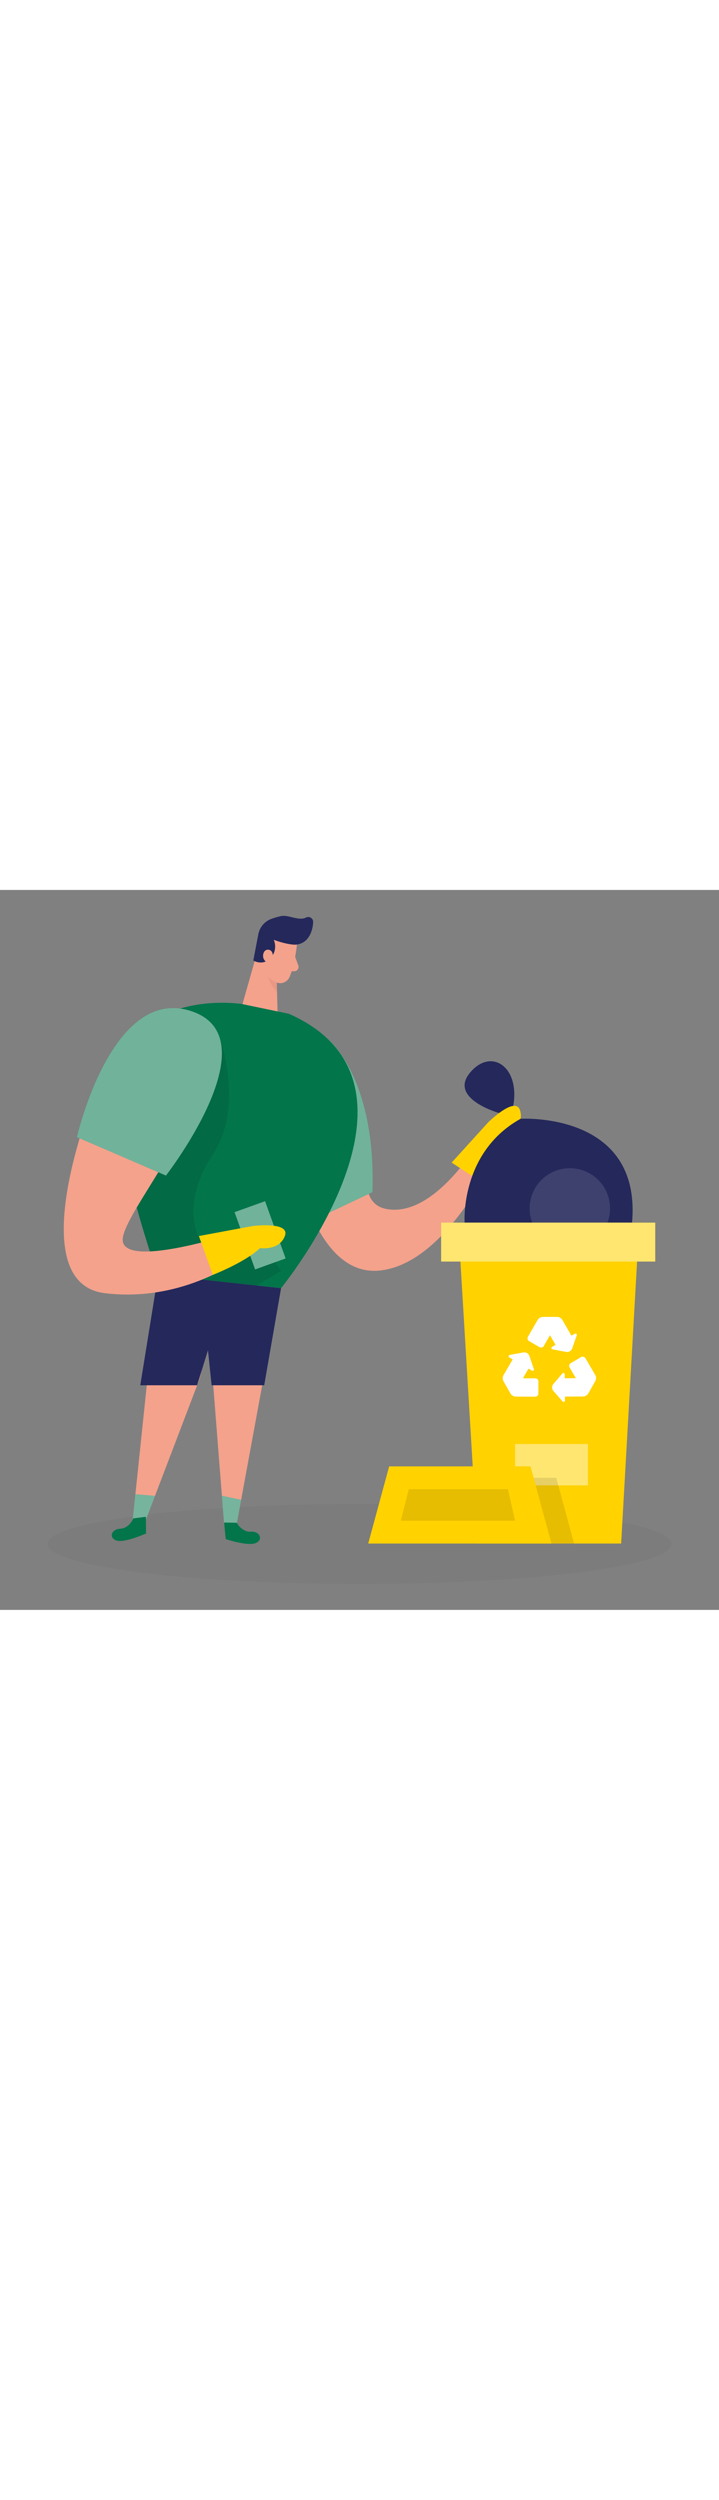 <svg id="_0243_recycling_2" xmlns="http://www.w3.org/2000/svg" viewBox="0 0 500 500" data-imageid="recycling-2-32" imageName="Recycling 2" class="illustrations_image" style="width: 144px;"><rect x="0" y="0" width="500" height="500" fill="#808080" stroke="none"/><defs><style>.cls-1_recycling-2-32{fill:#fff;}.cls-2_recycling-2-32{fill:#f4a28c;}.cls-3_recycling-2-32{opacity:.46;}.cls-3_recycling-2-32,.cls-4_recycling-2-32,.cls-5_recycling-2-32,.cls-6_recycling-2-32,.cls-7_recycling-2-32,.cls-8_recycling-2-32{fill:none;}.cls-9_recycling-2-32{fill:#ce8172;}.cls-4_recycling-2-32{opacity:.44;}.cls-5_recycling-2-32{opacity:.03;}.cls-6_recycling-2-32{opacity:.12;}.cls-7_recycling-2-32{opacity:.31;}.cls-10_recycling-2-32{fill:#24285b;}.cls-11_recycling-2-32{fill:#000001;}.cls-12_recycling-2-32{fill:#ffd200;}.cls-8_recycling-2-32{opacity:.1;}.cls-13_recycling-2-32{fill:#68e1fd;}</style></defs><g id="sd_recycling-2-32" class="cls-5_recycling-2-32"><ellipse class="cls-11_recycling-2-32" cx="250" cy="454.2" rx="217.03" ry="27.8"/></g><g id="person_bin_recycling-2-32"><path class="cls-10_recycling-2-32" d="m347.08,154.92s-35.36-9.93-20.21-28.04c15.15-18.12,35.86-3.22,29.64,25.03l-9.43,3.01Z"/><path class="cls-2_recycling-2-32" d="m202.19,173.31s12.03,97.16,62.76,90.91c50.72-6.26,86.24-93.98,86.24-93.98l-10.82-7.47s-31.62,60.6-67.19,59.29c-35.57-1.32-4.97-52.69-31.63-100.12-26.66-47.44-48.25,25.68-39.36,51.38Z"/><path class="cls-12_recycling-2-32" d="m314.08,189.35l24.03,15.64s12.64-20.53,14.91-34.66c0,0,11.8-6.48,8.67-17.13-3.13-10.65-22.16,8.14-22.16,8.14l-25.45,28.01Z"/><path class="cls-10_recycling-2-32" d="m362.02,158.91s84.41-5.17,77.5,72.14h-116.42s-3.34-48.67,38.92-72.14Z"/><path class="cls-13_recycling-2-32 targetColor" d="m228.16,103.73s33.5,26.44,30.86,106.14l-44.79,21.17,13.93-127.32Z" style="fill: rgb(2, 117, 75);"/><g class="cls-4_recycling-2-32"><path class="cls-1_recycling-2-32" d="m228.16,103.73s33.5,26.44,30.86,106.14l-44.79,21.17,13.93-127.32Z"/></g><polygon class="cls-2_recycling-2-32" points="180.73 36.61 168.19 80.82 193.05 85.98 192.19 51.74 180.73 36.61"/><g class="cls-7_recycling-2-32"><path class="cls-9_recycling-2-32" d="m192.7,59.23s-4.54-1.5-7.57-5.83c0,0-.64,8.39,7.55,17.72l.02-11.89Z"/></g><path class="cls-2_recycling-2-32" d="m206.47,37.9s-1.25,13.97-5.19,22.7c-1.6,3.54-5.83,5.14-9.35,3.49-4.37-2.05-9.69-6.08-9.93-13.65l-1.98-12.79s-.96-8.06,7.81-12.27,19.83,4.05,18.64,12.52Z"/><path class="cls-10_recycling-2-32" d="m202.94,37.86c-2.43-.3-6.86-1.1-12.55-3.24,0,0,3.25,6.78-2.24,12.63-5.49,5.85-11.99,1.73-11.99,1.73l3.38-17.69c.82-5.19,4.4-9.53,9.35-11.27,2.03-.71,4.25-1.38,6.44-1.84,5.47-1.14,12.34,3.59,17.53.96,2.28-1.15,4.97.57,4.89,3.12-.16,5.54-2.63,13.86-10.45,15.51-1.43.3-2.9.28-4.35.1Z"/><path class="cls-2_recycling-2-32" d="m189.7,47.11s.84-5.33-3.22-5.63c-4.07-.3-5.33,7.4-.03,9.08l3.25-3.45Z"/><path class="cls-2_recycling-2-32" d="m191.47,294.42l-27.49,149.29-8.07-2.75-8.21-104.32c-.97-16.81,5.55-26.34-5.98-38.62l11.99-13.24,37.78,9.63Z"/><path class="cls-13_recycling-2-32 targetColor" d="m200.88,85.99l-32.63-6.78s-49.55-7.98-76.23,24.28c-30.05,36.34,17.93,163.84,17.93,163.84l85.49,9.25s115.99-141.81,5.44-190.59Z" style="fill: rgb(2, 117, 75);"/><polygon class="cls-13_recycling-2-32 targetColor" points="167.69 423.53 154.31 420.75 155.9 440.97 163.98 443.71 167.69 423.53" style="fill: rgb(2, 117, 75);"/><g class="cls-3_recycling-2-32"><polygon class="cls-1_recycling-2-32" points="167.69 423.53 154.31 420.75 155.9 440.97 163.98 443.71 167.69 423.53"/></g><path class="cls-2_recycling-2-32" d="m107.8,289.12l-15.78,150.98,8.52-.35,37.34-97.76c5.68-15.86,2.12-26.83,16.64-35.36l-7.76-16.08-38.96-1.43Z"/><polygon class="cls-13_recycling-2-32 targetColor" points="94.15 419.69 107.77 420.8 100.54 439.74 92.02 440.1 94.15 419.69" style="fill: rgb(2, 117, 75);"/><g class="cls-3_recycling-2-32"><polygon class="cls-1_recycling-2-32" points="94.15 419.69 107.77 420.8 100.54 439.74 92.02 440.1 94.15 419.69"/></g><g class="cls-6_recycling-2-32"><circle class="cls-1_recycling-2-32" cx="396.28" cy="221.16" r="27.95"/></g><polygon class="cls-10_recycling-2-32" points="195.44 276.58 183.73 343.99 147.15 343.99 142.11 295.17 109.95 267.33 195.44 276.58"/><g class="cls-8_recycling-2-32"><path class="cls-11_recycling-2-32" d="m152.69,102.43s17.53,48.08-4.86,81.5c-22.4,33.42-12.52,63.66,0,66.16,12.52,2.5,33.04-7.05,33.04-7.05l14.57,21.46-17.09,10.24-48.63-5.02-25.81-18.71s-7.52-25.99-8.8-30.49c-1.29-4.49-1.77-98.32,57.59-118.1Z"/></g><polygon class="cls-10_recycling-2-32" points="109.95 267.33 97.55 343.99 137.07 343.99 156.44 281.61 109.95 267.33"/><path class="cls-13_recycling-2-32 targetColor" d="m164.63,439.48s3.48,6.55,9.8,6.19c6.32-.37,8.83,5.5,3.45,7.9-5.39,2.4-20.9-2.74-20.9-2.74l-1.13-11.51,8.79.16Z" style="fill: rgb(2, 117, 75);"/><path class="cls-13_recycling-2-32 targetColor" d="m92.74,436.41s-2.77,6.88-9.09,7.19c-6.32.3-8.2,6.4-2.59,8.22,5.61,1.82,20.5-4.93,20.5-4.93l-.09-11.56-8.72,1.09Z" style="fill: rgb(2, 117, 75);"/><path class="cls-2_recycling-2-32" d="m144.13,121.16c4.54-22.67-18.48-41.27-39.52-31.68-9.68,4.41-19,11.1-24.77,21.26-16.47,28.98-66.86,162.05-6.92,169.3,59.95,7.25,102.59-29.64,102.59-29.64l-7.33-13.6s-86.37,28.75-82.75,4.7c2.81-18.68,48.9-71.5,58.69-120.33Z"/><path class="cls-2_recycling-2-32" d="m204.18,43.69l3.24,8.62c.8,2.13-.88,4.37-3.15,4.18l-7.51-.6,7.42-12.2Z"/><path class="cls-13_recycling-2-32 targetColor" d="m53.49,171.67l61.92,26.68s73.47-94.61,18.44-113.91c-55.99-19.64-80.37,87.23-80.37,87.23Z" style="fill: rgb(2, 117, 75);"/><g class="cls-4_recycling-2-32"><path class="cls-1_recycling-2-32" d="m53.49,171.67l61.92,26.68s73.47-94.61,18.44-113.91c-55.99-19.64-80.37,87.23-80.37,87.23Z"/></g><polygon class="cls-12_recycling-2-32" points="431.95 453.91 331.96 453.91 319.37 244.55 443.8 244.55 431.95 453.91"/><path class="cls-1_recycling-2-32" d="m393.68,320.82c1.82.35,3.61-.69,4.23-2.43l3.19-9.11c.28-.81-.59-1.53-1.33-1.1l-2.39,1.38-6.3-10.9c-.78-1.34-2.21-2.17-3.76-2.17h-9.69c-1.55,0-2.99.83-3.76,2.17l-6.76,11.7c-.59,1.03-.24,2.35.79,2.94l7.3,4.22c1.03.59,2.35.24,2.94-.79l4.33-7.5,3.87,6.7-2.4,1.38c-.74.43-.55,1.54.29,1.71l9.45,1.81Z"/><path class="cls-1_recycling-2-32" d="m413.94,341.14c.77-1.35.75-3.01-.03-4.34l-6.84-11.65c-.6-1.03-1.92-1.37-2.95-.77l-7.27,4.27c-1.03.6-1.37,1.92-.77,2.95l4.39,7.46-7.74.06-.02-2.77c0-.85-1.07-1.24-1.63-.59l-6.24,7.32c-1.2,1.41-1.19,3.48.03,4.88l6.35,7.27c.56.64,1.62.24,1.62-.61l-.02-2.76,12.59-.09c1.55-.01,2.98-.85,3.75-2.2l4.78-8.43Z"/><path class="cls-1_recycling-2-32" d="m372.29,339.17l-8.66-.04,3.9-6.68,2.39,1.39c.74.43,1.61-.29,1.34-1.1l-3.12-9.1c-.6-1.75-2.39-2.8-4.21-2.46l-9.49,1.75c-.84.16-1.04,1.27-.3,1.7l2.38,1.39-6.34,10.88c-.78,1.34-.79,3-.02,4.34l4.81,8.42c.77,1.35,2.2,2.18,3.75,2.19l13.51.05c1.19,0,2.16-.95,2.16-2.14l.04-8.43c0-1.19-.96-2.16-2.15-2.16h0Z"/><rect class="cls-12_recycling-2-32" x="306.78" y="231.05" width="148.87" height="27.01"/><g class="cls-4_recycling-2-32"><rect class="cls-1_recycling-2-32" x="306.78" y="231.05" width="148.87" height="27.01"/></g><g class="cls-4_recycling-2-32"><rect class="cls-1_recycling-2-32" x="358.16" y="384.78" width="50.72" height="28.74"/></g><g class="cls-8_recycling-2-32"><polygon class="cls-11_recycling-2-32" points="371.21 408.28 386.82 408.28 399.23 453.91 331.96 453.91 371.21 408.28"/></g><polygon class="cls-12_recycling-2-32" points="368.91 400.31 320.67 400.31 318.88 400.31 270.63 400.31 256.05 453.91 318.88 453.91 320.67 453.91 383.5 453.91 368.91 400.31"/><rect class="cls-13_recycling-2-32 targetColor" x="169.6" y="218.71" width="22.55" height="42.25" transform="translate(-70.44 75.28) rotate(-19.76)" style="fill: rgb(2, 117, 75);"/><g class="cls-4_recycling-2-32"><rect class="cls-1_recycling-2-32" x="169.6" y="218.71" width="22.55" height="42.25" transform="translate(-70.44 75.28) rotate(-19.76)"/></g><g class="cls-8_recycling-2-32"><polygon class="cls-11_recycling-2-32" points="353.22 416.16 319.01 416.16 317.89 416.16 284.3 416.16 278.74 438.06 317.89 438.06 319.01 438.06 358.16 438.06 353.22 416.16"/></g><path class="cls-12_recycling-2-32" d="m138.31,240.34l9.68,26.99s22.48-8.71,32.83-18.59c0,0,13.32,1.98,17.27-8.4,3.95-10.38-22.57-6.92-22.57-6.92l-37.21,6.92Z"/></g></svg>